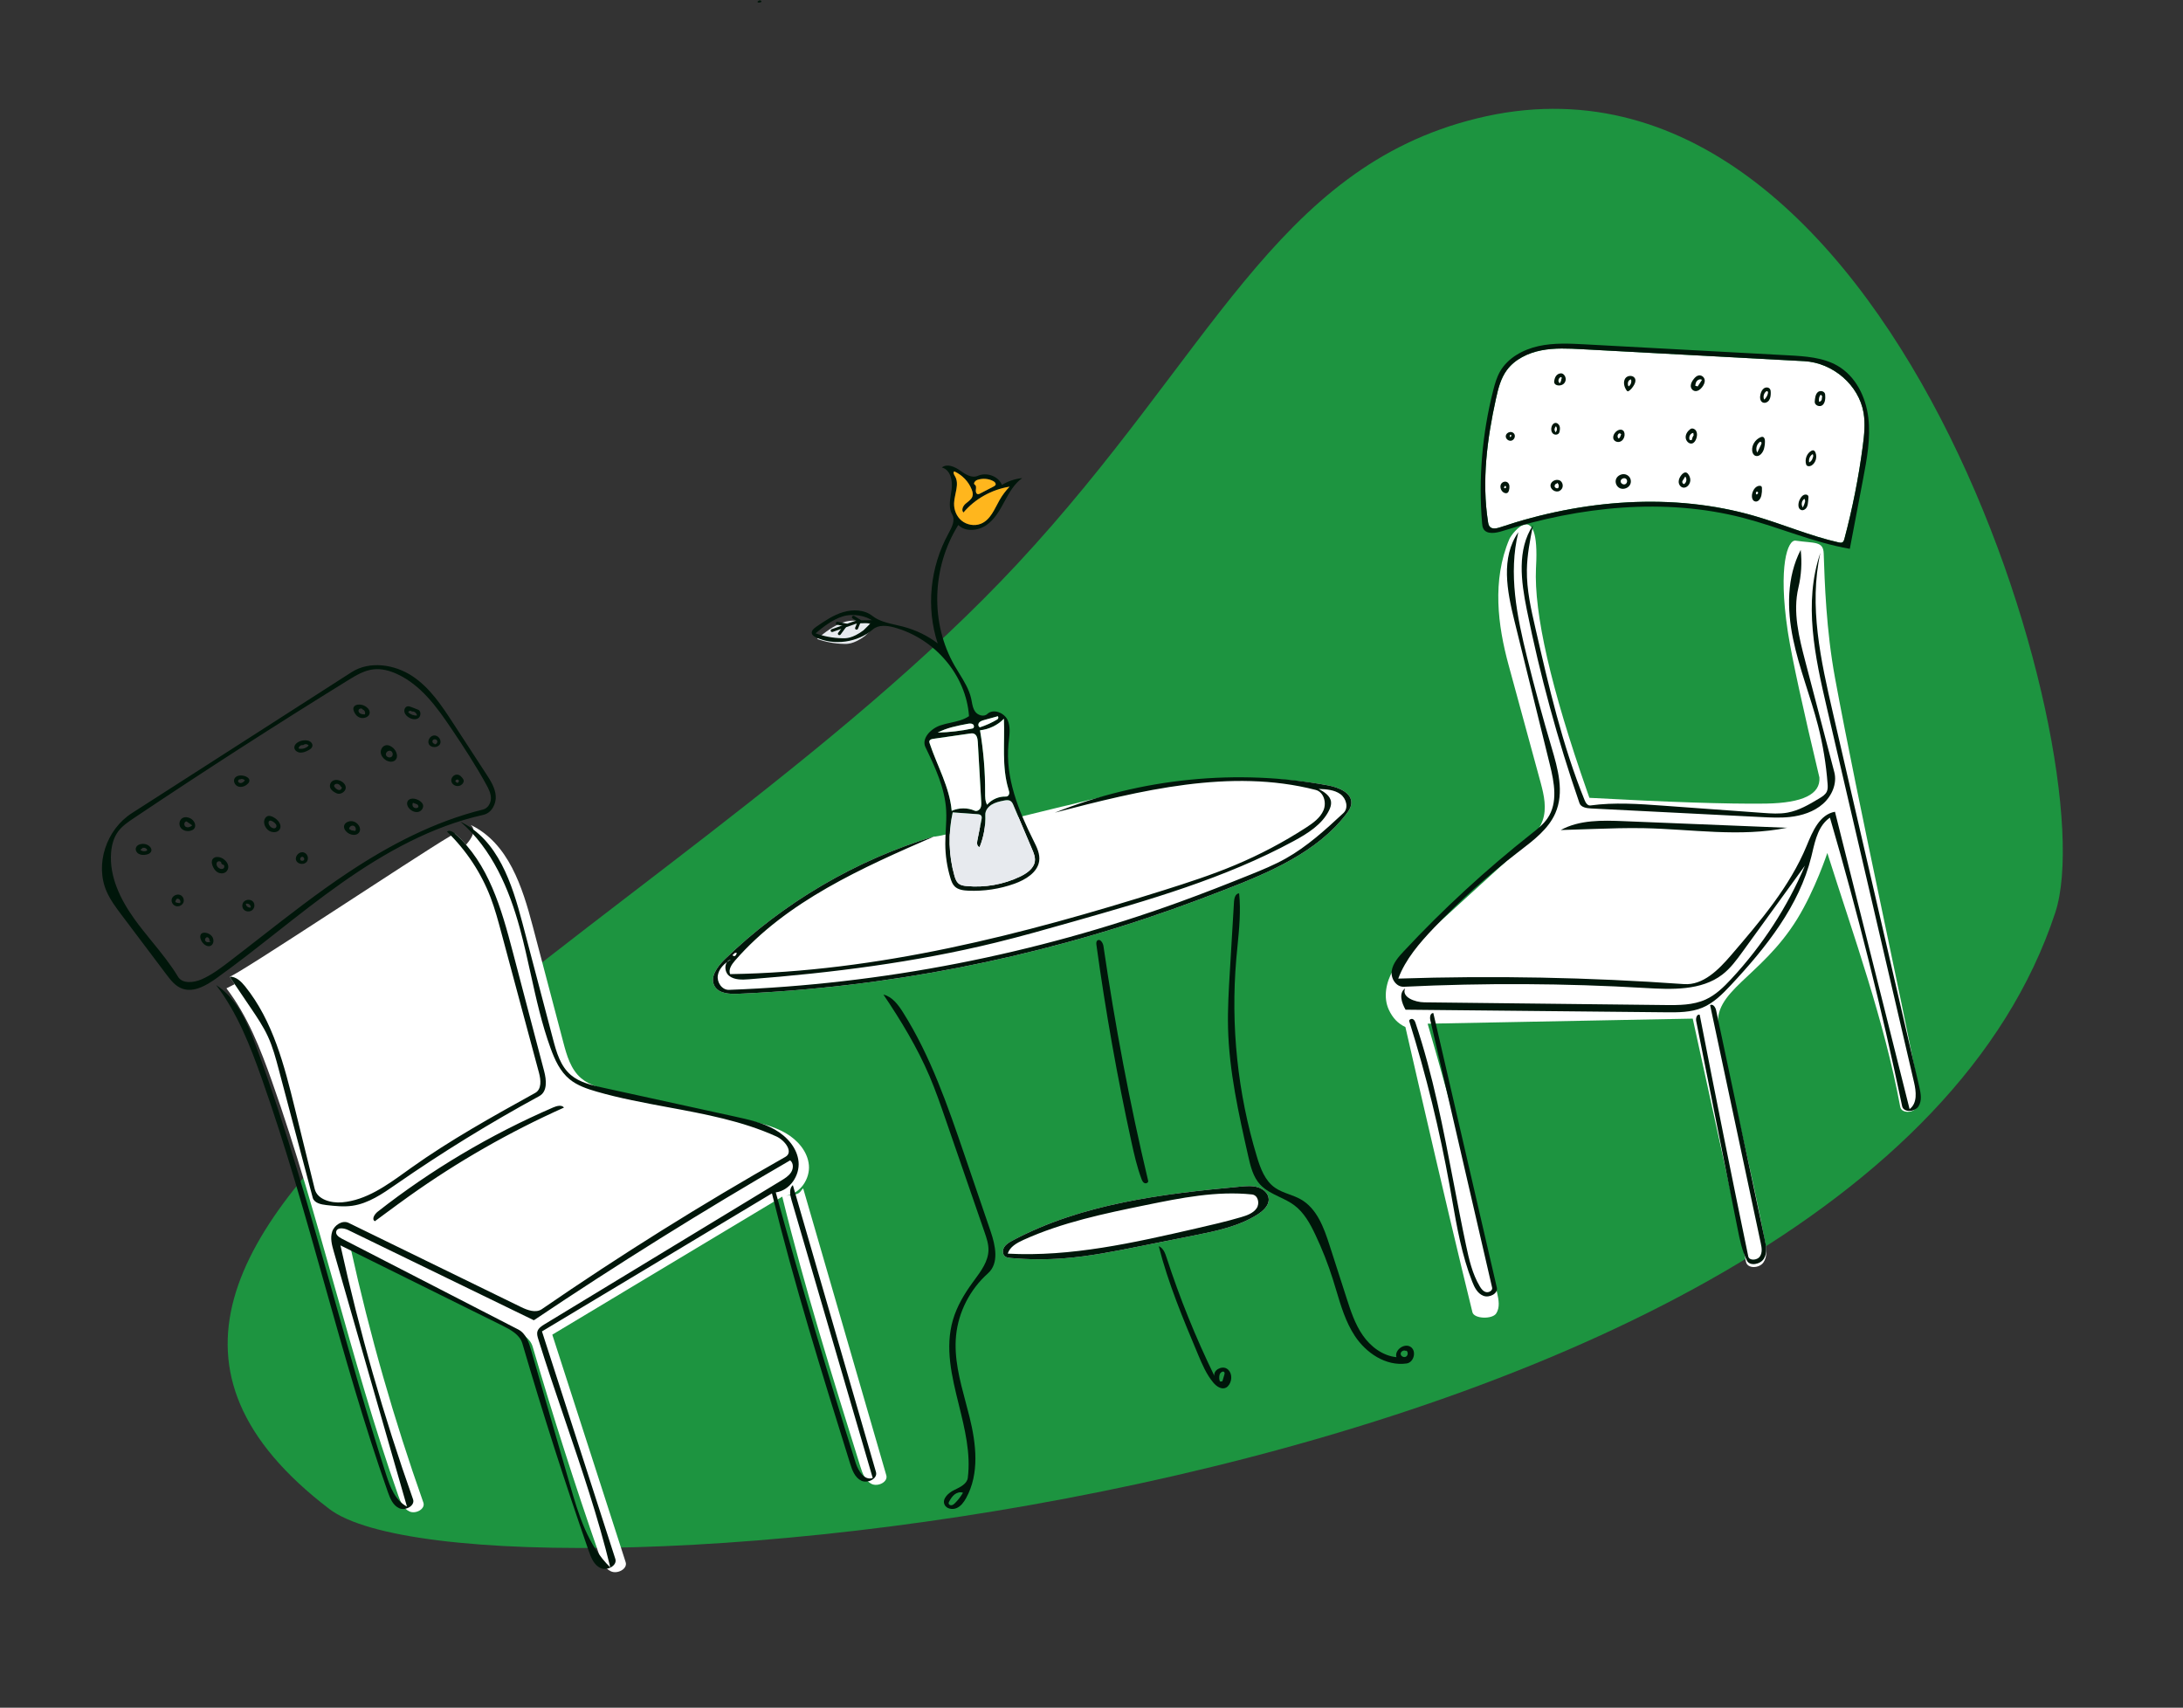 <svg width="372" height="291" viewBox="0 0 372 291" fill="none" xmlns="http://www.w3.org/2000/svg">
<rect x="0" y="0" width="372" height="291" fill="#333333" stroke="none"/>
<path fill-rule="evenodd" clip-rule="evenodd" d="M129.708 0.341C129.49 0.466 129.106 0.524 129.082 0.283C129.204 0.176 129.342 0.063 129.506 0.06C129.669 0.058 129.825 0.243 129.728 0.371L129.708 0.341Z" fill="#00160A"/>
<path fill-rule="evenodd" clip-rule="evenodd" d="M149.009 106.778C147.915 105.917 145.614 105.438 143.862 105.998C142.11 106.557 140.627 107.707 139.234 108.88C140.677 109.402 142.22 109.688 143.777 109.721C144.269 109.732 145.408 109.847 147.402 108.368" fill="#E7EAEE"/>
<path fill-rule="evenodd" clip-rule="evenodd" d="M56.106 257.129C-5.561 210.019 112.738 161.207 173.337 96.118C206.358 60.649 217.225 28.617 251.715 20.166C322.225 2.89 359.027 128.763 350.236 155.502C317.085 256.327 81.63 276.629 56.106 257.129Z" fill="#1D9440"/>
<path fill-rule="evenodd" clip-rule="evenodd" d="M179.636 137.842C194.927 133.745 210.856 130.958 226.337 133.84C228.162 134.179 230.413 135.116 230.273 136.927C230.221 137.607 229.809 138.211 229.386 138.76C224.44 145.177 216.498 148.598 208.859 151.56C205.89 152.711 202.91 153.834 199.91 154.901C176.104 163.369 151.01 168.259 125.799 169.346C124.315 169.41 122.541 169.317 121.792 168.079C120.883 166.575 122.22 164.724 123.508 163.473C133.478 153.799 145.884 146.524 159.287 142.493C156.979 143.495 191.499 134.754 179.636 137.842Z" fill="white"/>
<path fill-rule="evenodd" clip-rule="evenodd" d="M254.929 67.914C253.401 74.836 252.488 81.981 253.572 88.934C253.619 89.234 253.678 89.551 253.889 89.772C254.315 90.22 255.077 90.044 255.68 89.841C269.651 85.138 285.055 83.877 299.069 87.948C303.858 89.34 308.45 91.334 313.325 92.433C313.54 92.481 313.782 92.524 313.972 92.411C314.164 92.297 314.237 92.066 314.293 91.855C315.68 86.644 316.728 81.354 317.429 76.028C317.678 74.139 317.882 72.219 317.568 70.35C316.778 65.645 312.367 61.809 307.442 61.544C294.819 60.865 282.196 60.185 269.573 59.506C267.266 59.382 264.928 59.26 262.652 59.704C260.377 60.148 258.131 61.229 256.777 63.07C255.736 64.487 255.303 66.222 254.929 67.914Z" fill="white"/>
<path d="M250.911 223.608C251.195 224.759 254.293 224.84 254.961 223.823C255.628 222.806 255.392 221.508 255.131 220.351C251.626 204.766 247.744 189.783 243.279 174.445L288.453 173.577L297.534 215.043C297.787 216.219 299.784 216.147 300.495 215.136C301.207 214.125 301.013 212.8 300.787 211.619C298.463 199.454 295.406 187.427 292.898 175.32C291.569 168.906 300.068 166.629 306.241 156.626C309.314 151.645 311.39 145.354 311.39 145.354C315.924 159.665 321.075 173.85 323.814 188.613C324.022 189.735 325.922 189.704 326.61 188.753C327.27 187.841 327.137 186.643 326.94 185.556L326.915 185.421C324.03 169.972 316.703 137.22 312.705 115.552C311.191 107.348 310.937 99.167 310.773 94.317C310.7 92.177 309.246 92.603 305.982 92.13C304.645 91.937 302.978 96.429 304.633 107.468L304.724 108.048C305.427 112.428 307.2 120.575 310.042 132.489C310.238 135.341 307.212 136.824 300.965 136.936L300.72 136.939C294.306 137.017 284.349 136.689 270.848 135.955L270.463 134.859C264.292 117.242 261.386 104.553 261.744 96.793L261.756 96.555C262.414 84.712 257.653 90.811 257.207 91.862C254.227 98.9 255.243 106.602 257.069 113.301L262.559 133.443C263.123 135.548 263.606 137.774 262.868 139.843C262.234 141.618 260.79 143.008 259.363 144.312L241.711 160.4C240.086 161.889 238.485 163.435 237.394 165.31C236.194 167.372 235.688 169.933 236.661 172.054C237.31 173.468 238.252 174.452 239.488 175.005L241.896 185.476C245.659 201.781 248.664 214.491 250.911 223.608Z" fill="white"/>
<path d="M151.032 251.397C151.362 252.536 149.592 253.408 148.505 252.861C147.419 252.314 146.975 251.071 146.622 249.94C141.865 234.689 137.106 219.428 133.304 203.913C120.241 211.753 107.178 219.593 94.115 227.434C98.282 240.355 102.449 253.277 106.616 266.199C106.985 267.344 105.22 268.28 104.099 267.76C102.977 267.241 102.483 265.997 102.087 264.86C98.018 253.163 94.244 241.365 90.77 229.48C90.338 228 88.788 227.149 87.37 226.446C78.171 221.889 68.972 217.332 59.773 212.774C63.001 227.435 67.135 241.893 72.145 256.047C72.526 257.123 70.865 258.046 69.794 257.567C68.723 257.088 68.243 255.91 67.864 254.833C59.688 231.645 54.546 207.489 46.354 184.306C44.385 178.734 42.198 173.143 38.587 168.417C42.271 166.497 85.619 145.231 80.217 140.578C86.644 143.666 89.021 151.141 90.789 157.856C92.524 164.445 94.259 171.035 95.994 177.624C96.582 179.856 97.253 182.224 99.038 183.741C100.533 185.01 102.577 185.48 104.535 185.908C112.021 187.547 119.508 189.185 126.994 190.823C129.357 191.34 131.762 191.874 133.833 193.059C135.903 194.245 137.622 196.209 137.84 198.533C138.058 200.857 136.377 203.419 133.957 203.746C136.571 203.587 136.188 203.116 136.867 202.503C141.589 218.801 146.31 235.099 151.032 251.397Z" fill="white"/>
<path d="M42.754 171.789C41.545 170.002 40.336 168.215 39.127 166.427C40.137 166.399 70.874 145.927 76.627 142.536C77.189 142.204 77.513 142.036 77.547 142.066C83.28 147.143 85.451 154.868 87.373 162.176C89.158 168.964 90.943 175.751 92.728 182.538C93.121 184.033 93.314 186.012 91.897 186.783C83.508 191.342 75.377 196.351 67.554 201.777C65.247 203.377 62.839 205.066 60.047 205.467C58.579 205.678 57.093 205.516 55.627 205.353C54.676 205.248 53.526 204.986 53.29 204.096C51.364 196.827 49.438 189.557 47.511 182.287C47.001 180.36 46.486 178.422 45.649 176.61C44.864 174.91 43.807 173.346 42.754 171.789Z" fill="white"/>
<path fill-rule="evenodd" clip-rule="evenodd" d="M20.761 155.972L28.372 166.075C29.104 167.047 29.903 168.069 31.083 168.481C33.054 169.168 35.188 167.914 36.901 166.686C40.386 164.187 43.752 161.539 47.117 158.89L47.117 158.889C50.774 156.011 54.43 153.134 58.24 150.449C65.557 145.294 73.582 140.807 82.371 138.854C83.775 138.542 84.58 136.985 84.477 135.618C84.375 134.251 83.603 133.04 82.853 131.887L77.195 123.199C75.267 120.239 73.261 117.199 70.269 115.215C67.276 113.231 63.011 112.555 59.917 114.54L22.477 138.561C18.07 141.388 16.155 147.331 18.172 151.922C18.816 153.388 19.792 154.687 20.761 155.972ZM67.653 114.854C71.736 116.731 74.44 120.486 76.894 124.125C78.997 127.243 81.054 130.395 82.858 133.685C83.256 134.411 83.651 135.177 83.657 136.006C83.663 136.834 83.159 137.738 82.317 137.946C74.033 139.988 66.359 144.006 59.29 148.705C54.114 152.146 49.223 155.961 44.332 159.776L44.331 159.776C42.544 161.17 40.757 162.564 38.956 163.94C37.505 165.049 36.026 166.156 34.341 166.889C32.981 167.48 31.068 167.658 30.337 166.443C29.062 164.325 27.494 162.399 25.924 160.471C24.891 159.203 23.858 157.934 22.907 156.609C20.513 153.272 18.602 149.357 18.934 145.265C19.037 143.997 19.371 142.707 20.151 141.663C20.843 140.738 21.836 140.065 22.809 139.412C34.82 131.361 46.989 123.528 59.306 115.921C60.653 115.09 62.063 114.239 63.64 114.059C65.026 113.901 66.411 114.283 67.653 114.854ZM39.127 166.427L42.754 171.789C43.807 173.346 44.864 174.91 45.649 176.61C46.486 178.422 47.001 180.36 47.511 182.287L53.29 204.096C53.526 204.986 54.676 205.248 55.627 205.353C57.093 205.516 58.579 205.677 60.047 205.467C62.805 205.07 65.189 203.417 67.471 201.834L67.554 201.777C75.377 196.351 83.508 191.342 91.896 186.783C93.314 186.012 93.121 184.033 92.728 182.538L87.373 162.176C85.451 154.868 83.28 147.143 77.547 142.066C77.167 141.729 76.587 141.397 76.169 141.708C79.446 144.877 81.998 148.735 83.604 152.948C84.343 154.886 84.882 156.891 85.42 158.893L91.847 182.812C92.17 184.017 92.336 185.612 91.196 186.243C83.96 190.249 76.705 194.268 69.993 199.058C69.73 199.246 69.466 199.436 69.201 199.626L69.198 199.629C65.863 202.025 62.382 204.526 58.308 204.883C56.39 205.051 54.069 204.399 53.629 202.61L50.25 188.884C48.449 181.565 46.533 174.01 41.779 168.093C41.109 167.259 40.235 166.396 39.127 166.427ZM96.105 188.738C86.833 192.887 77.993 197.941 69.78 203.788C68.437 204.744 67.111 205.721 65.786 206.698L65.785 206.698L65.785 206.699L65.784 206.699L65.784 206.699L65.784 206.7L65.783 206.7L65.783 206.7L65.782 206.701L65.782 206.701L65.781 206.701L65.781 206.701L65.781 206.702L65.78 206.702L65.78 206.702L65.779 206.703L65.779 206.703L65.779 206.703L65.778 206.704L65.778 206.704L65.776 206.705L63.883 208.101C63.281 207.778 63.818 206.903 64.368 206.472C73.469 199.34 83.564 193.346 94.284 188.707C94.894 188.443 95.738 188.233 96.105 188.738ZM64.882 128.192C64.907 128.719 65.249 129.192 65.688 129.491C66.167 129.817 66.867 129.943 67.315 129.569C67.941 129.048 67.607 128.009 67.01 127.468C66.666 127.156 66.203 126.909 65.742 127.003C65.216 127.11 64.858 127.666 64.882 128.192ZM66.721 128.963C66.394 129.219 65.822 129.001 65.761 128.596C65.701 128.192 66.185 127.811 66.572 127.959C66.958 128.107 67.048 128.706 66.721 128.963ZM45.838 141.558C45.135 141.11 44.73 140.055 45.214 139.383C45.307 139.253 45.43 139.143 45.577 139.084C45.908 138.949 46.286 139.093 46.608 139.266C47.32 139.65 48.038 140.456 47.726 141.209C47.441 141.897 46.463 141.957 45.838 141.558ZM46.478 139.982C46.313 139.888 46.118 139.791 45.947 139.865C45.62 140.007 45.77 140.536 46.02 140.807C46.302 141.113 46.847 141.32 47.057 140.967C47.272 140.605 46.844 140.191 46.478 139.982ZM36.249 146.381C36.006 146.709 36.081 147.141 36.215 147.503C36.373 147.926 36.613 148.338 37.007 148.595C37.4 148.852 37.974 148.917 38.393 148.658C38.796 148.408 38.965 147.912 38.881 147.486C38.796 147.059 38.497 146.7 38.141 146.425C37.606 146.012 36.661 145.825 36.249 146.381ZM37.024 146.887C37.247 146.642 37.804 146.803 37.701 147.105L37.911 147.332C38.268 147.278 38.351 147.853 38.031 148.017C37.711 148.18 37.316 148.001 37.101 147.746C36.898 147.505 36.802 147.133 37.024 146.887ZM51.728 126.168C52.096 126.134 52.483 126.153 52.797 126.331C53.111 126.508 53.324 126.88 53.214 127.219C53.119 127.512 52.825 127.702 52.544 127.852C52.133 128.071 51.684 128.263 51.22 128.249C50.755 128.236 50.276 127.962 50.178 127.528C50.013 126.794 50.944 126.239 51.728 126.168ZM51.636 126.978C51.282 126.896 50.882 127.203 50.887 127.554C51.486 127.714 52.183 127.506 52.595 127.044C52.408 126.765 51.933 126.725 51.686 126.968L51.636 126.978ZM149.272 250.842L135.108 201.947C134.429 202.561 134.622 203.61 134.87 204.457L148.719 251.86C147.299 252.342 146.246 250.653 145.815 249.288C140.99 234.008 136.45 218.639 132.198 203.191C134.617 202.864 136.298 200.302 136.081 197.978C135.863 195.654 134.144 193.689 132.073 192.504C130.003 191.318 127.598 190.785 125.235 190.268L102.776 185.353C100.817 184.925 98.773 184.455 97.279 183.185C95.493 181.668 94.823 179.301 94.235 177.068L89.03 157.301C87.262 150.586 84.885 143.111 78.457 140.022C83.859 144.676 86.752 151.454 88.598 158.235C89.294 160.79 89.866 163.381 90.438 165.971L90.438 165.972C91.384 170.252 92.329 174.531 93.831 178.644C94.542 180.593 95.43 182.569 97.057 183.905C98.366 184.981 100.045 185.549 101.704 186.027C105.639 187.16 109.706 187.913 113.767 188.666L113.767 188.666L113.767 188.666C120.135 189.846 126.488 191.024 132.3 193.657C133.768 194.322 135.264 196.328 133.839 197.135C119.622 205.183 105.771 213.844 92.343 223.081C91.304 223.796 89.894 223.267 88.778 222.722L59.405 208.385C58.345 207.868 56.983 208.76 56.611 209.864C56.24 210.968 56.556 212.149 56.872 213.253L69.349 256.731C67.339 255.679 66.484 253.388 65.804 251.283C62.603 241.375 59.788 231.345 56.974 221.317L56.974 221.317C52.905 206.82 48.837 192.326 43.606 178.207C42.154 174.29 40.42 170.161 36.828 167.862C40.439 172.588 42.626 178.178 44.595 183.751C48.702 195.374 52.042 207.241 55.383 219.108C58.705 230.912 62.028 242.715 66.104 254.278C66.484 255.354 66.964 256.533 68.035 257.012C69.106 257.491 70.767 256.568 70.386 255.492C65.376 241.337 61.242 226.88 58.014 212.219L85.611 225.891C87.029 226.594 88.578 227.445 89.011 228.925C92.485 240.81 96.259 252.608 100.328 264.305C100.724 265.441 101.218 266.686 102.34 267.205C103.461 267.724 105.226 266.788 104.857 265.644L92.355 226.878L131.545 203.358C135.346 218.873 140.106 234.134 144.862 249.384C145.215 250.516 145.66 251.758 146.746 252.305C147.833 252.852 149.602 251.98 149.272 250.842ZM88.314 226.552L58.249 211.076C57.736 210.812 57.14 210.374 57.3 209.827C57.513 209.097 58.638 209.268 59.332 209.606L90.971 224.979C105.209 215.425 119.778 206.335 134.645 197.732C135.236 198.188 135.221 199.109 134.821 199.747C134.421 200.385 133.74 200.807 133.084 201.205L92.815 225.648C92.308 225.956 91.762 226.311 91.591 226.861C91.457 227.293 91.589 227.75 91.721 228.176C93.152 232.783 94.708 237.352 96.265 241.921L96.265 241.921C99.099 250.242 101.933 258.56 104 267.096C100.18 263.381 98.589 258.096 97.129 253.036L90.514 230.097C90.119 228.728 89.614 227.221 88.314 226.552ZM33.044 141.256C32.898 141.408 32.698 141.501 32.493 141.557C31.876 141.726 31.146 141.544 30.783 141.035C30.42 140.527 30.546 139.71 31.103 139.397C31.531 139.156 32.083 139.248 32.506 139.486C33.133 139.839 33.545 140.734 33.044 141.256ZM31.786 139.969C31.371 139.982 31.28 140.653 31.626 140.873C31.972 141.093 32.457 140.931 32.761 140.65L31.802 139.979L31.786 139.969ZM71.242 120.933L70.11 120.492C69.885 120.405 69.644 120.315 69.412 120.371C69.023 120.463 68.823 120.957 68.926 121.362C69.028 121.766 69.354 122.076 69.707 122.283C70.201 122.573 70.851 122.692 71.308 122.359C71.764 122.027 71.773 121.14 71.242 120.933ZM69.574 121.396C69.611 121.145 69.965 121.03 70.141 121.212L70.203 121.242C70.597 121.18 71.014 121.517 71.056 121.93C70.524 121.963 69.978 121.766 69.574 121.396ZM59.018 141.714C58.795 141.48 58.608 141.182 58.618 140.858C58.636 140.194 59.461 139.828 60.112 139.952C60.947 140.111 61.67 141.099 61.215 141.818C60.762 142.533 59.604 142.326 59.018 141.714ZM59.908 141.496L60.541 141.596C60.748 141.299 60.586 140.82 60.241 140.711C59.896 140.602 59.489 140.901 59.49 141.263L59.908 141.496L59.908 141.496ZM58.904 134.374C59 133.803 58.55 133.289 57.972 133.047C57.634 132.905 57.215 132.839 56.849 132.986C56.315 133.2 56.102 133.809 56.281 134.255C56.46 134.7 56.927 135.001 57.42 135.207C57.999 135.449 58.807 134.945 58.904 134.374ZM57.508 133.571C57.744 133.615 57.91 133.778 58.048 133.94L58.043 134.029C58.386 134.033 58.245 134.569 57.9 134.618C57.556 134.667 57.287 134.428 57.09 134.204C57.006 134.107 56.92 133.999 56.935 133.873C56.961 133.662 57.272 133.527 57.508 133.571ZM69.876 137.915C69.504 137.582 69.238 137.038 69.442 136.583C69.758 135.879 70.816 136.014 71.462 136.435C71.712 136.599 71.957 136.802 72.061 137.083C72.247 137.588 71.867 138.179 71.355 138.331C70.843 138.483 70.276 138.272 69.876 137.915ZM70.955 137.007L70.37 136.799C70.218 137.038 70.269 137.388 70.485 137.574C70.7 137.759 71.052 137.757 71.263 137.569C71.387 137.354 71.199 137.034 70.952 137.038L70.955 137.007ZM60.26 120.536C60.172 120.746 60.22 120.974 60.294 121.179C60.472 121.668 60.831 122.127 61.379 122.299C61.925 122.472 62.666 122.265 62.917 121.773C63.239 121.14 62.632 120.484 61.959 120.206C61.386 119.969 60.489 119.984 60.26 120.536ZM61.191 120.861C61.382 120.642 61.869 120.729 61.84 120.997L62.004 120.994C62.195 121.192 62.267 121.477 62.192 121.742C61.891 121.736 61.575 121.712 61.341 121.558C61.107 121.404 60.999 121.079 61.191 120.861ZM23.17 144.455C23.374 143.859 24.235 143.691 24.861 143.869C25.466 144.04 26.039 144.652 25.718 145.179C25.554 145.447 25.217 145.579 24.896 145.64C24.465 145.722 23.997 145.705 23.631 145.494C23.265 145.284 23.034 144.849 23.17 144.455ZM24.385 144.428L23.914 144.818C24.211 145.09 24.72 145.135 25.085 144.92C25.067 144.631 24.736 144.407 24.431 144.478L24.385 144.428ZM40.599 134.026C41.144 134.21 41.77 133.985 42.19 133.589C42.348 133.44 42.49 133.252 42.501 133.037C42.521 132.633 42.09 132.362 41.699 132.243C41.085 132.057 40.274 132.099 39.97 132.66C39.696 133.164 40.054 133.841 40.599 134.026ZM40.587 133.195C40.501 132.98 40.77 132.7 40.967 132.826L40.982 132.765C41.25 132.688 41.559 132.779 41.74 132.988C41.579 133.158 41.409 133.336 41.186 133.409C40.962 133.483 40.672 133.411 40.587 133.195ZM41.532 153.682C41.914 153.244 42.693 153.212 43.093 153.617C43.493 154.023 43.419 154.771 42.946 155.116C42.537 155.414 41.906 155.37 41.561 155.019C41.216 154.669 41.203 154.06 41.532 153.682ZM42.73 154.577C42.744 154.188 42.278 153.873 41.898 154.014C41.893 154.409 42.328 154.741 42.729 154.647L42.73 154.577ZM34.244 159.188C34.069 159.429 34.11 159.782 34.209 160.078C34.481 160.893 35.466 161.586 36.075 161.05C36.424 160.742 36.457 160.136 36.215 159.707C35.972 159.279 35.513 159.023 35.054 158.95C34.76 158.904 34.422 158.943 34.244 159.188ZM35.302 159.713C35.559 159.715 35.768 160.051 35.665 160.298L35.886 160.46C35.577 160.6 35.129 160.622 34.974 160.294C34.856 160.046 35.045 159.712 35.302 159.713ZM31.213 153.876C31.141 154.011 31.037 154.13 30.912 154.223C30.69 154.388 30.399 154.466 30.124 154.433C29.542 154.363 29.115 153.751 29.266 153.203C29.417 152.656 30.112 152.301 30.661 152.491C31.21 152.68 31.485 153.371 31.213 153.876ZM30.659 153.901C30.924 153.583 30.541 153.036 30.137 153.155C29.983 153.308 29.893 153.517 29.888 153.726C30.119 153.841 30.383 153.897 30.647 153.885L30.659 153.901ZM78.949 132.806C78.705 132.412 78.357 131.968 77.808 132C77.22 132.035 76.818 132.654 76.914 133.135C77.01 133.621 77.543 134.015 78.136 133.939C78.728 133.862 79.214 133.233 78.949 132.806ZM78.096 132.88C78.312 133.019 78.166 133.393 77.882 133.43L77.889 133.331C77.701 133.341 77.555 133.165 77.625 133.011C77.695 132.857 77.955 132.785 78.096 132.88ZM73.089 126.81C72.791 126.233 73.249 125.419 73.919 125.332C74.685 125.232 75.336 126.153 74.967 126.811C74.597 127.469 73.428 127.469 73.089 126.81ZM74.059 126.85C74.359 126.837 74.606 126.503 74.502 126.234C74.399 125.965 73.965 125.889 73.77 126.113C73.576 126.337 73.759 126.745 74.059 126.742L74.059 126.85ZM52.32 145.7C52.196 145.501 52.003 145.346 51.781 145.269C51.039 145.01 50.185 145.884 50.466 146.616C50.746 147.348 51.966 147.43 52.346 146.742C52.522 146.423 52.511 146.01 52.32 145.7ZM51.193 146.533C51.068 146.32 51.25 146.001 51.498 145.999C51.746 145.998 51.932 146.314 51.809 146.529C51.686 146.744 51.318 146.746 51.193 146.533Z" fill="#00160A"/>
<path fill-rule="evenodd" clip-rule="evenodd" d="M266.226 63.66C266.353 63.708 266.451 63.794 266.533 63.887C266.901 64.31 266.926 64.986 266.456 65.406C265.986 65.827 265.031 65.768 264.869 65.25C264.817 65.084 264.846 64.903 264.886 64.727C264.953 64.44 265.058 64.142 265.294 63.914C265.529 63.685 265.925 63.547 266.226 63.66ZM266.074 64.542C266.229 64.453 266.108 64.213 265.934 64.263C265.514 64.496 265.442 65.068 265.803 65.306C265.979 65.074 266.074 64.804 266.072 64.541L266.074 64.542ZM288.898 66.642C289.35 66.675 289.758 66.347 290.032 66.003C290.333 65.626 290.56 65.168 290.491 64.724C290.422 64.279 289.967 63.887 289.472 63.976C289.125 64.038 288.857 64.301 288.645 64.565C288.362 64.919 288.119 65.326 288.119 65.751C288.118 66.176 288.432 66.607 288.898 66.642ZM290.028 64.736L289.315 65.819L289.304 65.854L288.879 65.72C288.925 65.432 288.979 65.127 289.184 64.894C289.388 64.662 289.798 64.546 290.028 64.736ZM300.349 68.564C299.888 68.312 299.873 67.65 300.011 67.142C300.11 66.775 300.271 66.402 300.579 66.183C300.888 65.964 301.373 65.964 301.6 66.27C301.741 66.46 301.753 66.715 301.751 66.952C301.747 67.385 301.705 67.839 301.465 68.197C301.225 68.555 300.727 68.77 300.349 68.564ZM301.27 67.01C301.287 66.929 301.298 66.842 301.264 66.766C301.228 66.688 301.142 66.636 301.057 66.641C300.58 66.926 300.384 67.602 300.632 68.102C300.954 67.82 301.182 67.431 301.27 67.01ZM299.125 77.666C299.78 77.924 300.408 77.16 300.589 76.499C300.71 76.052 300.768 75.593 300.76 75.136C300.755 74.854 300.671 74.51 300.381 74.448C300.241 74.418 300.093 74.469 299.961 74.529C299.078 74.933 298.499 75.883 298.583 76.791C298.616 77.148 298.777 77.529 299.125 77.666ZM300.142 75.366C300.222 75.486 300.159 75.646 300.096 75.779L299.452 77.123C299.118 76.522 299.334 75.685 299.931 75.269C300.014 75.262 300.098 75.3 300.142 75.366ZM237.163 165.429C236.967 166.716 237.893 168.213 239.243 168.148C252.955 167.486 266.686 167.556 280.353 168.358C284.882 168.624 289.9 168.831 293.492 166.078C294.888 165.009 295.929 163.58 296.948 162.174L307.579 147.506C304.588 154.562 300.311 161.137 295.005 166.839C293.736 168.203 292.365 169.548 290.647 170.327C288.508 171.297 286.069 171.29 283.726 171.264L242.715 170.804C241.077 170.785 238.793 169.898 239.445 168.44C238.305 169.221 238.855 170.906 239.517 172.059L283.868 172.499C285.969 172.52 288.144 172.527 290.09 171.718C292.023 170.914 293.526 169.389 294.94 167.881C300.957 161.467 306.618 154.314 308.666 145.969C308.726 145.726 308.784 145.479 308.843 145.231L308.843 145.23C309.368 143.006 309.928 140.639 311.835 139.33C316.571 155.553 320.676 171.958 324.139 188.501C324.371 189.611 326.269 189.52 326.912 188.55C327.554 187.58 327.322 186.337 327.067 185.233L312.35 121.516C310.282 112.56 308.208 103.27 310.206 94.206C307.29 102.748 309.288 111.927 311.306 120.594L326.166 184.424C326.534 186.006 326.765 187.982 325.408 188.993L312.692 138.327C310.068 138.793 308.877 141.682 307.888 144.079L307.87 144.124C305.001 151.082 299.94 157.008 294.962 162.802C292.864 165.244 290.217 167.928 286.973 167.696C270.794 166.538 254.53 166.225 238.274 166.758C239.495 163.472 241.889 160.701 244.351 158.114C248.765 153.474 253.557 149.163 258.666 145.236L258.882 145.07L259.024 144.961C261.393 143.144 263.859 141.253 265.033 138.595C266.614 135.019 265.475 130.993 264.383 127.312C262.882 122.257 261.498 117.167 260.233 112.047C258.507 105.064 257.002 97.749 258.738 90.689C255.705 95.029 256.819 100.722 258.052 105.724L264.095 130.247C264.85 133.309 265.535 136.787 263.699 139.456C263.009 140.46 262.023 141.239 261.054 142.004L260.986 142.057C253.214 148.194 245.927 154.902 239.212 162.099C238.301 163.076 237.36 164.143 237.163 165.429ZM299.885 214.127C299.416 214.789 298.077 214.858 297.92 214.103C295.075 200.392 292.316 186.662 289.641 172.914C289.155 172.769 288.949 173.507 289.043 173.975L296.105 209.407C296.474 211.259 296.85 213.132 297.697 214.826C298.186 215.803 299.971 215.468 300.574 214.501C301.178 213.534 300.971 212.355 300.745 211.29L292.434 172.139C292.328 171.641 291.896 171.003 291.418 171.281L300.052 211.864C300.212 212.618 300.354 213.465 299.885 214.127ZM244.252 172.629L255.073 219.417C255.307 220.431 253.784 221.212 252.774 220.81C251.763 220.408 251.255 219.37 250.875 218.401C249.102 213.887 248.263 209.087 247.427 204.302L247.427 204.302C247.298 203.562 247.168 202.823 247.036 202.085C245.331 192.596 243.031 183.222 240.152 174.024C240.068 173.757 240.492 173.54 240.757 173.662C241.022 173.784 241.135 174.075 241.224 174.341C244.196 183.197 245.955 192.384 247.714 201.57C248.395 205.126 249.076 208.681 249.827 212.217C250.338 214.627 250.899 217.07 252.164 219.197C252.414 219.616 252.731 220.051 253.227 220.178C253.723 220.305 254.382 219.908 254.273 219.435L243.735 173.834C243.623 173.349 243.72 172.608 244.252 172.629ZM308.687 76.814C308.785 76.763 308.894 76.721 309.004 76.74C309.182 76.772 309.303 76.953 309.374 77.128C309.699 77.921 309.383 78.924 308.681 79.332C308.382 79.505 307.899 79.505 307.787 79.157C307.501 78.272 307.905 77.219 308.687 76.814ZM308.902 78.004C309.015 77.824 309.017 77.573 308.909 77.383C308.437 77.637 308.173 78.246 308.295 78.799C308.601 78.658 308.832 78.358 308.9 78.013L308.902 78.004ZM277.555 81.161C277.42 81.028 277.253 80.924 277.07 80.862C276.44 80.646 275.651 80.997 275.401 81.605C275.15 82.213 275.48 82.975 276.099 83.219C276.719 83.462 277.522 83.145 277.8 82.547C278.014 82.089 277.912 81.515 277.555 81.161ZM276.951 82.51C276.59 82.665 276.126 82.338 276.173 81.961C276.22 81.584 276.755 81.354 277.068 81.575C277.382 81.796 277.312 82.355 276.951 82.51ZM307.809 84.284C307.95 84.31 308.091 84.392 308.147 84.527C308.186 84.622 308.178 84.73 308.17 84.832L308.124 85.385C308.094 85.759 308.059 86.147 307.872 86.468C307.685 86.79 307.3 87.024 306.948 86.909C306.339 86.711 306.387 85.811 306.646 85.221C306.865 84.725 307.28 84.186 307.809 84.284ZM307.502 85.755C307.646 85.534 307.64 85.223 307.489 85.005C307.011 85.291 306.879 86.031 307.225 86.478L307.524 85.77L307.502 85.755ZM287.64 80.743C287.574 80.663 287.498 80.588 287.403 80.546C287.095 80.41 286.75 80.663 286.54 80.926C286.268 81.263 286.058 81.669 286.06 82.094C286.063 82.52 286.325 82.957 286.745 83.071C287.474 83.27 288.126 82.397 288.038 81.665C287.998 81.328 287.858 81.004 287.64 80.743ZM286.98 82.487C286.709 82.458 286.57 82.079 286.758 81.884L286.753 81.886L287.178 81.203C287.508 81.569 287.407 82.22 286.98 82.487ZM266.164 83.264C266.07 83.422 265.932 83.555 265.769 83.645C265.102 84.015 264.138 83.398 264.222 82.654C264.307 81.911 265.389 81.493 265.959 81.983C266.317 82.291 266.407 82.857 266.164 83.264ZM265.31 82.39C265.064 82.411 264.87 82.677 264.929 82.91C264.989 83.144 265.287 83.283 265.513 83.183C265.708 82.9 265.634 82.476 265.355 82.278L265.31 82.39ZM310.578 69.026C311.035 68.622 311.085 67.877 311.02 67.221C310.961 66.636 310.142 66.463 309.749 66.842C309.356 67.22 309.288 67.856 309.244 68.437C309.195 69.089 310.121 69.43 310.578 69.026ZM310.233 67.28C310.453 67.282 310.601 67.635 310.453 67.805L310.452 67.799C310.519 68.117 310.286 68.453 309.991 68.463C309.893 68.048 309.986 67.594 310.233 67.28ZM288.346 75.569C287.813 75.709 287.266 75.125 287.25 74.539C287.233 73.952 287.607 73.436 288.058 73.112C288.381 72.879 288.873 73.105 289.062 73.482C289.25 73.858 289.2 74.313 289.072 74.706C288.947 75.087 288.716 75.471 288.346 75.569ZM288.612 74.214L288.557 73.767C288.044 73.81 287.701 74.483 287.94 74.975C288.061 75.024 288.2 75.016 288.312 74.956C288.344 74.692 288.438 74.438 288.584 74.225L288.612 74.214ZM275.985 75.287C276.545 75.148 276.81 74.588 276.839 74.123C276.862 73.764 276.751 73.354 276.351 73.243C275.906 73.121 275.389 73.458 275.142 73.825C274.922 74.152 274.823 74.542 274.971 74.861C275.119 75.179 275.557 75.393 275.985 75.287ZM275.858 73.884C276.059 73.761 276.348 73.979 276.213 74.151L276.192 74.133C276.16 74.349 276.041 74.565 275.859 74.738C275.574 74.546 275.574 74.131 275.858 73.884ZM300.249 83.17C300.244 83.078 300.234 82.98 300.177 82.905C300.091 82.791 299.922 82.767 299.774 82.785C299.134 82.863 298.734 83.514 298.587 84.118C298.457 84.652 298.579 85.382 299.139 85.459C299.677 85.533 300.045 84.925 300.155 84.411C300.242 84.002 300.274 83.584 300.249 83.17ZM299.298 84.254C299.163 84.124 299.195 83.873 299.36 83.772L299.345 83.791C299.475 83.743 299.615 83.881 299.593 84.011C299.572 84.142 299.435 84.236 299.298 84.254ZM278.336 65.794C278.108 66.139 277.842 66.472 277.483 66.667C277.372 66.728 277.244 66.615 277.169 66.508C276.754 65.917 276.567 65.074 276.959 64.481C277.352 63.889 278.434 63.903 278.65 64.595C278.779 65.007 278.569 65.44 278.336 65.794ZM277.896 64.657C277.428 64.748 277.263 65.426 277.522 65.845C277.898 65.614 278.081 65.097 277.939 64.664L277.896 64.657ZM265.768 72.621C265.656 72.287 265.318 72.007 264.98 72.076C264.705 72.132 264.515 72.392 264.42 72.66C264.271 73.078 264.319 73.604 264.651 73.898C264.984 74.192 265.612 74.087 265.727 73.658C265.818 73.32 265.88 72.954 265.768 72.621ZM265.055 73.669L264.892 73.223L264.898 73.216C264.909 73.001 264.996 72.791 265.14 72.634C265.397 72.924 265.356 73.432 265.055 73.669ZM256.952 82.248C257.281 82.553 257.264 83.09 257.149 83.525C257.11 83.673 257.059 83.825 256.951 83.928C256.72 84.145 256.333 84.04 256.091 83.824C255.735 83.506 255.57 82.938 255.779 82.513C255.988 82.087 256.601 81.923 256.952 82.248ZM256.269 83.049C256.305 83.182 256.486 83.246 256.588 83.161C256.69 83.076 256.668 82.879 256.55 82.814C256.434 82.771 256.302 82.911 256.346 83.031L256.269 83.049ZM257.54 75.095C258.036 74.983 258.309 74.335 258.032 73.93C257.965 73.833 257.874 73.751 257.768 73.694C257.33 73.457 256.68 73.769 256.601 74.254C256.522 74.739 257.045 75.207 257.54 75.095ZM257.391 74.084C257.613 74.029 257.573 74.46 257.346 74.477L257.351 74.485C257.232 74.382 257.254 74.168 257.391 74.084Z" fill="#00160A"/>
<path fill-rule="evenodd" clip-rule="evenodd" d="M304.724 60.549C307.63 60.706 310.664 60.899 313.144 62.337C316.25 64.138 317.946 67.65 318.374 71.153C318.801 74.656 318.135 78.208 317.472 81.696C316.722 85.638 315.972 89.581 315.222 93.523C308.977 92.438 303.157 89.832 297.037 88.245C283.684 84.78 269.249 86.301 255.976 90.506C254.859 90.86 253.349 91.1 252.788 90.118C252.621 89.826 252.587 89.48 252.559 89.145C251.922 81.58 252.568 73.893 254.464 66.483C254.745 65.384 255.058 64.279 255.629 63.287C256.949 60.996 259.519 59.571 262.148 58.985C264.777 58.398 267.501 58.539 270.181 58.684C281.695 59.306 293.21 59.928 304.724 60.549ZM254.929 67.914C253.401 74.836 252.488 81.981 253.572 88.934C253.619 89.234 253.678 89.551 253.889 89.772C254.315 90.22 255.077 90.044 255.68 89.841C269.651 85.138 285.055 83.876 299.069 87.948C303.858 89.34 308.45 91.333 313.325 92.433C313.54 92.481 313.781 92.524 313.972 92.411C314.164 92.297 314.237 92.066 314.293 91.855C315.68 86.644 316.728 81.354 317.429 76.027C317.678 74.139 317.882 72.219 317.568 70.35C316.778 65.644 312.367 61.809 307.442 61.544C294.819 60.864 282.196 60.185 269.573 59.506C267.266 59.382 264.928 59.26 262.652 59.703C260.376 60.148 258.131 61.229 256.777 63.07C255.736 64.487 255.303 66.222 254.929 67.914Z" fill="#00160A"/>
<path fill-rule="evenodd" clip-rule="evenodd" d="M168.24 121.668C167.655 122.217 166.616 121.888 166.169 121.256C165.82 120.764 165.709 120.164 165.599 119.568C165.568 119.399 165.537 119.23 165.5 119.064C165.154 117.493 164.298 116.106 163.445 114.722C163.179 114.29 162.913 113.859 162.663 113.423C158.506 106.174 158.76 96.718 163.305 89.457C164.459 90.659 166.628 90.477 168.056 89.505C169.484 88.532 170.347 86.991 171.147 85.505C171.948 84.019 172.789 82.472 174.194 81.469C172.974 81.592 171.778 81.994 170.736 82.633C170.156 81.162 168.157 80.407 166.635 81.084C165.596 81.546 164.476 80.805 163.58 80.164C162.685 79.522 161.375 78.954 160.501 79.666C161.975 80.055 162.354 81.882 162.17 83.346C162.136 83.612 162.093 83.884 162.05 84.156C161.857 85.378 161.659 86.629 162.261 87.669C162.835 88.658 162.188 89.886 161.626 90.911C158.471 96.659 157.794 103.553 159.788 109.631C158.055 108.319 156.039 107.344 153.894 106.781C153.494 106.676 153.085 106.583 152.676 106.49C151.226 106.161 149.766 105.83 148.64 104.941C147.313 103.892 145.354 103.81 143.675 104.312C141.996 104.814 140.528 105.819 139.095 106.807C138.697 107.081 138.249 107.463 138.335 107.916C138.399 108.254 138.74 108.464 139.06 108.615C142.127 110.061 146.154 109.493 148.752 107.249C149.698 106.432 151.148 106.585 152.35 106.911C159.33 108.801 164.642 115.088 165.127 122.034C164.216 122.664 163.12 122.906 162.019 123.15C161.413 123.284 160.805 123.418 160.225 123.618C158.592 124.18 156.996 125.844 157.705 127.323C159.348 130.751 161.018 134.279 161.234 138.076C161.296 139.178 161.235 140.283 161.173 141.389C161.128 142.185 161.084 142.982 161.086 143.777C161.09 145.772 161.389 147.759 161.97 149.661C162.126 150.171 162.314 150.693 162.704 151.068C163.279 151.621 164.167 151.738 164.992 151.776C167.654 151.898 170.357 151.491 172.878 150.587C174.784 149.904 176.803 148.657 177.083 146.742C177.26 145.534 176.685 144.373 176.141 143.287C173.556 138.129 171.293 132.54 171.857 126.773C171.877 126.574 171.899 126.373 171.922 126.172C172.055 124.988 172.192 123.778 171.71 122.712C171.146 121.465 169.277 120.692 168.24 121.668ZM167.255 139.649L166.537 143.27C166.453 143.695 166.493 144.295 166.941 144.338C167.645 142.581 167.976 140.696 167.907 138.835C167.881 138.15 168.363 137.507 168.972 137.126C169.581 136.745 170.303 136.58 171.01 136.436C171.406 136.356 171.849 136.287 172.185 136.491C172.451 136.654 172.585 136.951 172.704 137.232L175.881 144.725C176.161 145.383 176.445 146.079 176.343 146.792C176.169 147.997 174.972 148.83 173.824 149.378C171.003 150.726 167.795 151.292 164.7 150.988C164.263 150.945 163.81 150.879 163.457 150.636C162.987 150.312 162.788 149.744 162.636 149.207C161.653 145.728 161.553 142.003 162.348 138.435L166.513 138.736C166.766 138.754 167.052 138.788 167.199 138.983C167.338 139.167 167.299 139.422 167.255 139.649ZM167.067 137.712C166.889 138.053 166.443 138.304 166.088 138.146C164.881 137.609 163.407 137.619 162.177 138.173C161.94 135.445 160.893 132.903 159.843 130.357C159.343 129.144 158.842 127.929 158.429 126.692C158.38 126.548 158.333 126.39 158.39 126.246C158.483 126.009 158.792 125.936 159.052 125.899L165.248 125.004C165.46 124.973 165.679 124.943 165.883 124.999C166.458 125.157 166.592 125.859 166.625 126.433L167.206 136.598C167.227 136.974 167.245 137.37 167.067 137.712ZM167.873 135.061C167.89 131.5 167.598 127.947 167.003 124.448C168.535 124.285 170.012 123.572 171.073 122.482C171.123 123.677 171.109 124.884 171.095 126.089C171.06 128.956 171.026 131.82 171.862 134.532L171.87 134.557C171.941 134.786 172.014 135.024 171.971 135.262C171.925 135.509 171.707 135.752 171.447 135.739C170.232 135.679 168.985 136.217 168.212 137.136C167.867 136.524 167.87 135.787 167.873 135.083L167.873 135.061ZM163.861 88.718C162.987 87.998 162.542 86.864 162.582 85.747C162.601 85.225 162.714 84.688 162.826 84.154C163.051 83.085 163.273 82.03 162.728 81.137C162.571 80.879 162.37 80.518 162.616 80.323C163.966 80.938 165.045 82.056 165.578 83.393C165.733 83.783 165.843 84.22 165.7 84.623C165.56 85.017 165.215 85.291 164.87 85.565C164.749 85.661 164.629 85.757 164.517 85.858C164.087 86.247 163.78 86.938 164.184 87.331C166.134 85.017 168.998 83.413 172.041 82.933C171.376 83.623 170.801 84.391 170.332 85.213C170.17 85.498 170.014 85.796 169.857 86.095C169.181 87.388 168.485 88.717 167.132 89.256C166.042 89.69 164.734 89.438 163.861 88.718ZM143.605 105.04C145.357 104.48 147.659 104.959 148.752 105.82L147.146 107.41C145.25 108.815 144.128 108.781 143.598 108.765C143.571 108.764 143.544 108.764 143.52 108.763C141.964 108.73 140.421 108.444 138.977 107.922C140.37 106.749 141.853 105.599 143.605 105.04ZM169.651 82.617C169.592 82.756 169.443 82.84 169.304 82.912L167.016 84.1C166.906 84.158 166.788 84.217 166.664 84.21C166.338 84.191 166.25 83.774 166.292 83.463C166.335 83.152 166.385 82.764 166.112 82.599C165.78 82.398 166.167 81.909 166.544 81.779C167.435 81.47 168.454 81.548 169.262 81.986C169.504 82.118 169.756 82.364 169.651 82.617ZM165.772 123.408C166.039 123.578 166.042 124.07 165.724 124.138C163.772 124.555 161.781 124.789 159.791 124.835C161.345 124.023 163.103 123.683 164.829 123.353C165.148 123.292 165.506 123.238 165.772 123.408ZM170.046 122.05C170.181 122.211 170.128 122.485 169.94 122.597C169.015 123.151 168.023 123.6 166.993 123.933C166.679 123.837 166.644 123.39 166.851 123.138C167.059 122.886 167.402 122.783 167.722 122.694L170.046 122.05ZM179.752 138.481C194.332 134.686 209.717 130.879 224.196 134.605C225.586 134.962 226.087 136.771 225.534 138.077C224.981 139.383 223.731 140.272 222.52 141.054C218.7 143.523 214.655 145.657 210.451 147.421C206.475 149.088 202.366 150.422 198.252 151.717C174.246 159.273 149.532 165.618 124.414 165.995C124.096 165.196 124.688 164.334 125.264 163.672C134.055 153.577 146.896 147.874 159.287 142.493C145.884 146.524 133.478 153.799 123.508 163.473C122.22 164.723 120.882 166.575 121.792 168.079C122.541 169.317 124.315 169.41 125.799 169.346C151.01 168.259 176.104 163.369 199.91 154.901C202.91 153.834 205.89 152.711 208.859 151.56C216.498 148.598 224.44 145.177 229.386 138.759C229.809 138.211 230.221 137.607 230.273 136.927C230.413 135.116 228.162 134.179 226.337 133.84C210.856 130.958 194.449 132.593 179.752 138.481ZM228.393 135.309C229.423 136.043 229.863 137.682 228.926 138.553C225.869 141.394 222.756 144.245 219.097 146.296C217.161 147.381 215.097 148.227 213.036 149.059C209.032 150.675 205.012 152.251 200.952 153.722C176.355 162.638 150.346 167.708 124.236 168.677C123.018 168.722 122.128 167.378 122.325 166.205C122.481 165.283 123.113 164.512 123.892 163.935C123.417 164.581 123.554 165.741 124.247 166.289C125.168 167.015 126.488 166.963 127.679 166.871C141.793 165.771 155.9 163.998 169.664 160.629C174.077 159.549 178.448 158.307 182.817 157.065C195.705 153.402 208.721 149.687 220.477 143.309C222.855 142.02 225.3 140.492 226.476 138.105C226.7 137.65 226.875 137.152 226.82 136.655C226.704 135.607 225.657 134.947 224.716 134.436C225.999 134.492 227.364 134.575 228.393 135.309ZM124.557 163.506C124.269 163.567 124.048 163.724 123.892 163.935C124.105 163.777 124.329 163.634 124.557 163.506ZM125.241 162.9C125.055 162.996 124.76 162.833 124.84 162.644L124.968 162.718C124.996 162.462 125.321 162.281 125.559 162.389C125.501 162.586 125.426 162.803 125.241 162.9ZM230.867 227.639C232.775 230.544 236.157 232.843 239.693 232.343C240.971 232.162 241.436 230.172 240.356 229.502C239.276 228.832 237.6 230.069 237.963 231.269C235.591 231.028 233.554 229.457 232.225 227.543C230.897 225.63 230.168 223.385 229.457 221.175L226.568 212.204C225.598 209.192 224.416 205.914 221.612 204.347C221.002 204.006 220.339 203.763 219.677 203.52C218.83 203.209 217.984 202.899 217.256 202.386C215.55 201.185 214.791 199.105 214.193 197.133C210.902 186.277 209.7 174.796 210.669 163.456C210.733 162.713 210.806 161.969 210.878 161.225L210.878 161.224C211.172 158.223 211.466 155.215 211.157 152.231C210.543 152.243 210.323 153.027 210.287 153.624L209.567 165.687C209.379 168.834 209.192 171.985 209.268 175.133C209.447 182.531 211.078 189.791 212.703 196.998C213.096 198.739 213.531 200.563 214.756 201.877C215.642 202.827 216.833 203.396 218.03 203.968C218.898 204.382 219.769 204.799 220.53 205.363C222.209 206.609 223.244 208.496 224.13 210.366C225.299 212.831 226.299 215.375 227.123 217.974C227.323 218.605 227.513 219.241 227.704 219.878L227.704 219.879L227.704 219.88L227.705 219.88C228.512 222.579 229.323 225.289 230.867 227.639ZM238.683 230.688C238.684 230.277 239.253 229.978 239.593 230.216L239.647 230.141C239.986 230.382 239.958 230.972 239.591 231.18C239.225 231.389 238.681 231.099 238.683 230.688ZM160.956 256.399C160.513 255.416 161.581 254.409 162.575 253.926L162.696 253.867C163.665 253.397 164.792 252.851 164.922 251.821C165.443 247.679 164.418 243.533 163.4 239.412C162.192 234.525 160.993 229.673 162.391 224.907C163.061 222.621 164.302 220.524 165.717 218.581C165.824 218.434 165.933 218.286 166.042 218.138L166.045 218.134C167.195 216.572 168.398 214.936 168.443 213.046C168.468 211.991 168.12 210.97 167.776 209.975L161.122 190.715C160.273 188.257 159.422 185.796 158.402 183.402C156.312 178.497 153.526 173.911 150.54 169.479C152.056 169.85 153.059 171.21 153.877 172.505C158.597 179.982 161.489 188.412 164.342 196.76L168.811 209.835C169.628 212.226 170.291 215.258 168.365 216.976C165.307 219.701 163.326 223.555 162.925 227.558C162.539 231.398 163.548 235.168 164.55 238.912L164.55 238.912C164.777 239.76 165.003 240.606 165.213 241.452C166.349 246.031 166.946 251.12 164.624 255.297C164.242 255.985 163.747 256.667 163.015 256.986C162.284 257.305 161.276 257.108 160.956 256.399ZM161.652 256.184C161.674 256.41 161.951 256.541 162.18 256.496C162.409 256.452 162.592 256.286 162.756 256.122C163.278 255.597 163.732 255.006 164.102 254.37C163.633 254.187 163.076 254.347 162.675 254.656C162.274 254.966 162.002 255.404 161.759 255.843C161.7 255.95 161.641 256.065 161.652 256.184ZM197.459 212.353C199.072 218.701 201.618 224.77 204.154 230.813C204.861 232.496 205.583 234.206 206.762 235.611C207.295 236.247 208.169 236.854 208.923 236.464C209.159 236.341 209.339 236.136 209.479 235.914C210.029 235.049 209.922 233.751 209.047 233.221C208.172 232.692 206.728 233.48 206.943 234.465C203.759 227.937 201.033 221.192 198.792 214.291C198.543 213.523 198.221 212.665 197.459 212.353ZM208.644 233.85C208.715 233.974 208.676 234.129 208.635 234.267L208.301 235.387L207.89 235.42C207.743 235.046 207.723 234.624 207.835 234.236C207.939 233.874 208.459 233.526 208.644 233.85ZM194.518 200.898C193.751 198.848 193.266 196.705 192.799 194.566C190.377 183.473 188.389 172.284 186.841 161.031C186.804 160.761 186.786 160.439 187.002 160.264C187.45 159.901 187.951 160.641 188.033 161.201C190.002 174.647 192.508 188.014 195.658 201.229C195.727 201.519 195.304 201.732 195.03 201.606C194.755 201.48 194.623 201.178 194.518 200.898Z" fill="#00160A"/>
<path d="M203.497 210.524C200.4 211.142 197.303 211.761 194.205 212.379C189.934 213.232 185.65 214.087 181.315 214.425C178.289 214.662 175.248 214.644 172.239 214.374C171.912 214.344 171.569 214.306 171.306 214.124C170.803 213.776 170.804 213.015 171.14 212.499C171.476 211.983 172.051 211.656 172.608 211.36C184.38 205.106 198.053 203.438 211.344 202.208C212.35 202.115 213.389 202.027 214.342 202.314C215.296 202.601 216.153 203.363 216.198 204.322C216.251 205.446 215.233 206.369 214.232 206.996C211.035 208.999 207.215 209.781 203.497 210.524" fill="white"/>
<path fill-rule="evenodd" clip-rule="evenodd" d="M203.497 210.524C200.4 211.142 197.303 211.761 194.205 212.379C189.934 213.232 185.65 214.087 181.315 214.425C178.289 214.662 175.248 214.644 172.239 214.374C171.912 214.344 171.569 214.306 171.306 214.124C170.803 213.776 170.804 213.015 171.14 212.499C171.476 211.983 172.051 211.656 172.608 211.36C184.38 205.106 198.053 203.438 211.344 202.208C212.35 202.115 213.389 202.027 214.342 202.314C215.296 202.601 216.153 203.363 216.198 204.322C216.251 205.446 215.233 206.369 214.232 206.996C211.035 208.999 207.215 209.781 203.497 210.524M171.736 213.627C182.474 214.208 193.201 211.773 203.743 209.354C206.33 208.761 208.92 208.167 211.467 207.418C212.473 207.123 213.551 206.747 214.132 205.905C214.713 205.062 214.382 203.651 213.347 203.542C207.335 202.909 201.242 204.127 195.275 205.348C188.174 206.802 180.999 208.294 174.407 211.285C173.279 211.797 172.056 212.482 171.736 213.627Z" fill="#00160A"/>
<path fill-rule="evenodd" clip-rule="evenodd" d="M311.435 133.56C311.185 130.217 310.64 126.901 309.808 123.658C308.531 118.68 306.582 113.881 305.547 108.846C304.511 103.811 304.461 98.35 306.851 93.705C307.091 95.845 306.959 98.03 306.461 100.141C305.481 104.296 306.558 108.58 307.63 112.676C309.28 118.978 310.93 125.281 312.58 131.583C313.083 133.505 312.179 135.629 310.644 136.983C309.11 138.336 307.043 139 304.995 139.22C303.368 139.394 301.73 139.312 300.1 139.23C290.44 138.741 280.781 138.253 271.122 137.765C270.345 137.726 269.4 137.57 269.154 136.859C265.427 126.079 262.425 115.052 260.174 103.87C259.205 99.058 258.476 93.69 261.231 89.508C260.731 92.03 260.229 94.567 260.192 97.127C260.143 100.492 260.899 103.8 261.651 107.072C263.925 116.974 266.213 126.922 270.026 136.345C270.207 136.792 270.531 137.321 271.026 137.253C275.119 136.695 279.263 136.991 283.369 137.288C289.06 137.7 294.751 138.112 300.442 138.525C301.826 138.625 303.229 138.724 304.599 138.475C306.561 138.118 308.318 137.075 310.023 136.052C310.53 135.748 311.066 135.412 311.306 134.884C311.493 134.471 311.469 134.005 311.435 133.56Z" fill="#00160A"/>
<path fill-rule="evenodd" clip-rule="evenodd" d="M304.508 141.058C296.488 142.687 288.282 141.291 280.144 141.126C277.282 141.068 274.414 141.163 271.548 141.259C269.685 141.321 267.822 141.383 265.959 141.445C269.163 139.687 273.045 139.782 276.689 139.93C285.962 140.306 295.235 140.682 304.508 141.058Z" fill="#00160A"/>
<path fill-rule="evenodd" clip-rule="evenodd" d="M145.734 105.815C145.995 105.754 146.237 105.726 146.631 105.712L148.923 105.674C149.046 105.671 149.16 105.668 149.26 105.666C149.403 105.662 149.519 105.771 149.52 105.908C149.52 106.045 149.405 106.16 149.262 106.163L148.438 106.18L146.879 106.202L146.762 106.205C146.325 106.216 146.093 106.24 145.846 106.298L145.784 106.316C145.333 106.453 143.245 107.229 141.886 107.686C141.75 107.732 141.604 107.663 141.56 107.534C141.516 107.404 141.59 107.262 141.725 107.217L142.239 107.041C143.588 106.574 145.347 105.922 145.703 105.823L145.734 105.815Z" fill="#00160A"/>
<path fill-rule="evenodd" clip-rule="evenodd" d="M145.214 105.043C145.293 104.927 145.454 104.892 145.572 104.966L146.613 105.612C146.732 105.686 146.764 105.839 146.684 105.955C146.605 106.071 146.445 106.106 146.326 106.032L145.285 105.386C145.167 105.312 145.135 105.159 145.214 105.043Z" fill="#00160A"/>
<path fill-rule="evenodd" clip-rule="evenodd" d="M146.549 105.622C146.682 105.67 146.747 105.813 146.694 105.941L146.207 107.137C146.155 107.266 146.005 107.332 145.872 107.284C145.739 107.237 145.674 107.094 145.727 106.965L146.213 105.769C146.266 105.64 146.416 105.574 146.549 105.622Z" fill="#00160A"/>
<path fill-rule="evenodd" clip-rule="evenodd" d="M142.44 106.149C142.473 106.015 142.613 105.93 142.751 105.959L144.218 106.265C144.357 106.294 144.443 106.427 144.41 106.561C144.376 106.695 144.237 106.78 144.098 106.751L142.631 106.445C142.492 106.416 142.406 106.283 142.44 106.149Z" fill="#00160A"/>
<path fill-rule="evenodd" clip-rule="evenodd" d="M144.236 106.353C144.352 106.43 144.379 106.585 144.295 106.699L143.25 108.123C143.167 108.237 143.005 108.266 142.889 108.188C142.773 108.111 142.746 107.956 142.83 107.842L143.875 106.418C143.958 106.304 144.12 106.275 144.236 106.353Z" fill="#00160A"/>
<path fill-rule="evenodd" clip-rule="evenodd" d="M166.941 144.338C166.493 144.295 166.453 143.695 166.537 143.27C166.776 142.063 167.015 140.856 167.255 139.649C167.299 139.422 167.338 139.167 167.199 138.983C167.052 138.788 166.766 138.754 166.513 138.736C165.125 138.635 163.736 138.535 162.348 138.435C161.553 142.003 161.653 145.728 162.636 149.207C162.788 149.744 162.987 150.312 163.457 150.636C163.81 150.879 164.263 150.945 164.7 150.988C167.795 151.292 171.003 150.726 173.824 149.378C174.972 148.83 176.169 147.997 176.343 146.792C176.445 146.079 176.161 145.383 175.881 144.725C174.822 142.227 173.763 139.729 172.704 137.232C172.585 136.951 172.452 136.654 172.185 136.491C171.849 136.287 171.406 136.356 171.01 136.436C170.303 136.58 169.581 136.745 168.972 137.126C168.363 137.507 167.881 138.15 167.907 138.835C167.976 140.696 167.645 142.581 166.941 144.338Z" fill="#E7EAEE"/>
<path fill-rule="evenodd" clip-rule="evenodd" d="M162.177 138.173C163.407 137.619 164.881 137.609 166.088 138.147C166.443 138.305 166.889 138.054 167.067 137.712C167.245 137.37 167.227 136.974 167.206 136.598C167.012 133.21 166.818 129.821 166.625 126.433C166.592 125.859 166.459 125.157 165.883 124.999C165.68 124.943 165.46 124.973 165.248 125.004C163.182 125.302 161.117 125.601 159.052 125.899C158.792 125.937 158.484 126.01 158.39 126.246C158.334 126.39 158.38 126.548 158.429 126.692C159.71 130.523 161.827 134.144 162.177 138.173Z" fill="white"/>
<path fill-rule="evenodd" clip-rule="evenodd" d="M171.073 122.482C170.012 123.572 168.535 124.285 167.003 124.448C167.598 127.947 167.89 131.501 167.874 135.061C167.87 135.771 167.863 136.517 168.212 137.136C168.985 136.217 170.232 135.679 171.447 135.739C171.707 135.752 171.925 135.509 171.971 135.262C172.016 135.016 171.935 134.769 171.862 134.532C170.674 130.679 171.243 126.519 171.073 122.482Z" fill="white"/>
<path fill-rule="evenodd" clip-rule="evenodd" d="M159.791 124.835C161.781 124.789 163.772 124.555 165.724 124.138C166.042 124.07 166.039 123.578 165.772 123.408C165.506 123.238 165.148 123.292 164.829 123.354C163.103 123.683 161.345 124.023 159.791 124.835Z" fill="white"/>
<path fill-rule="evenodd" clip-rule="evenodd" d="M166.993 123.933C168.023 123.601 169.015 123.151 169.94 122.598C170.128 122.485 170.181 122.211 170.046 122.05C169.272 122.265 168.497 122.48 167.723 122.694C167.402 122.783 167.059 122.886 166.852 123.138C166.644 123.39 166.68 123.837 166.993 123.933" fill="white"/>
<path fill-rule="evenodd" clip-rule="evenodd" d="M162.582 85.747C162.542 86.864 162.987 87.998 163.861 88.718C164.734 89.438 166.042 89.69 167.132 89.256C168.799 88.592 169.468 86.73 170.332 85.213C170.801 84.391 171.376 83.623 172.041 82.933C168.998 83.413 166.134 85.017 164.184 87.331C163.78 86.938 164.087 86.247 164.517 85.858C164.947 85.469 165.511 85.155 165.7 84.623C165.843 84.22 165.733 83.783 165.578 83.393C165.045 82.057 163.966 80.938 162.616 80.323C162.37 80.518 162.571 80.879 162.728 81.137C163.545 82.475 162.639 84.179 162.582 85.747Z" fill="#FFB61D"/>
<path fill-rule="evenodd" clip-rule="evenodd" d="M169.304 82.912C169.443 82.84 169.592 82.756 169.651 82.617C169.756 82.364 169.504 82.118 169.262 81.986C168.454 81.548 167.435 81.47 166.544 81.779C166.167 81.909 165.78 82.398 166.112 82.599C166.385 82.764 166.335 83.152 166.292 83.463C166.25 83.774 166.338 84.191 166.664 84.21C166.788 84.217 166.906 84.158 167.016 84.1C167.779 83.704 168.541 83.308 169.304 82.912Z" fill="#FFB61D"/>
</svg>
